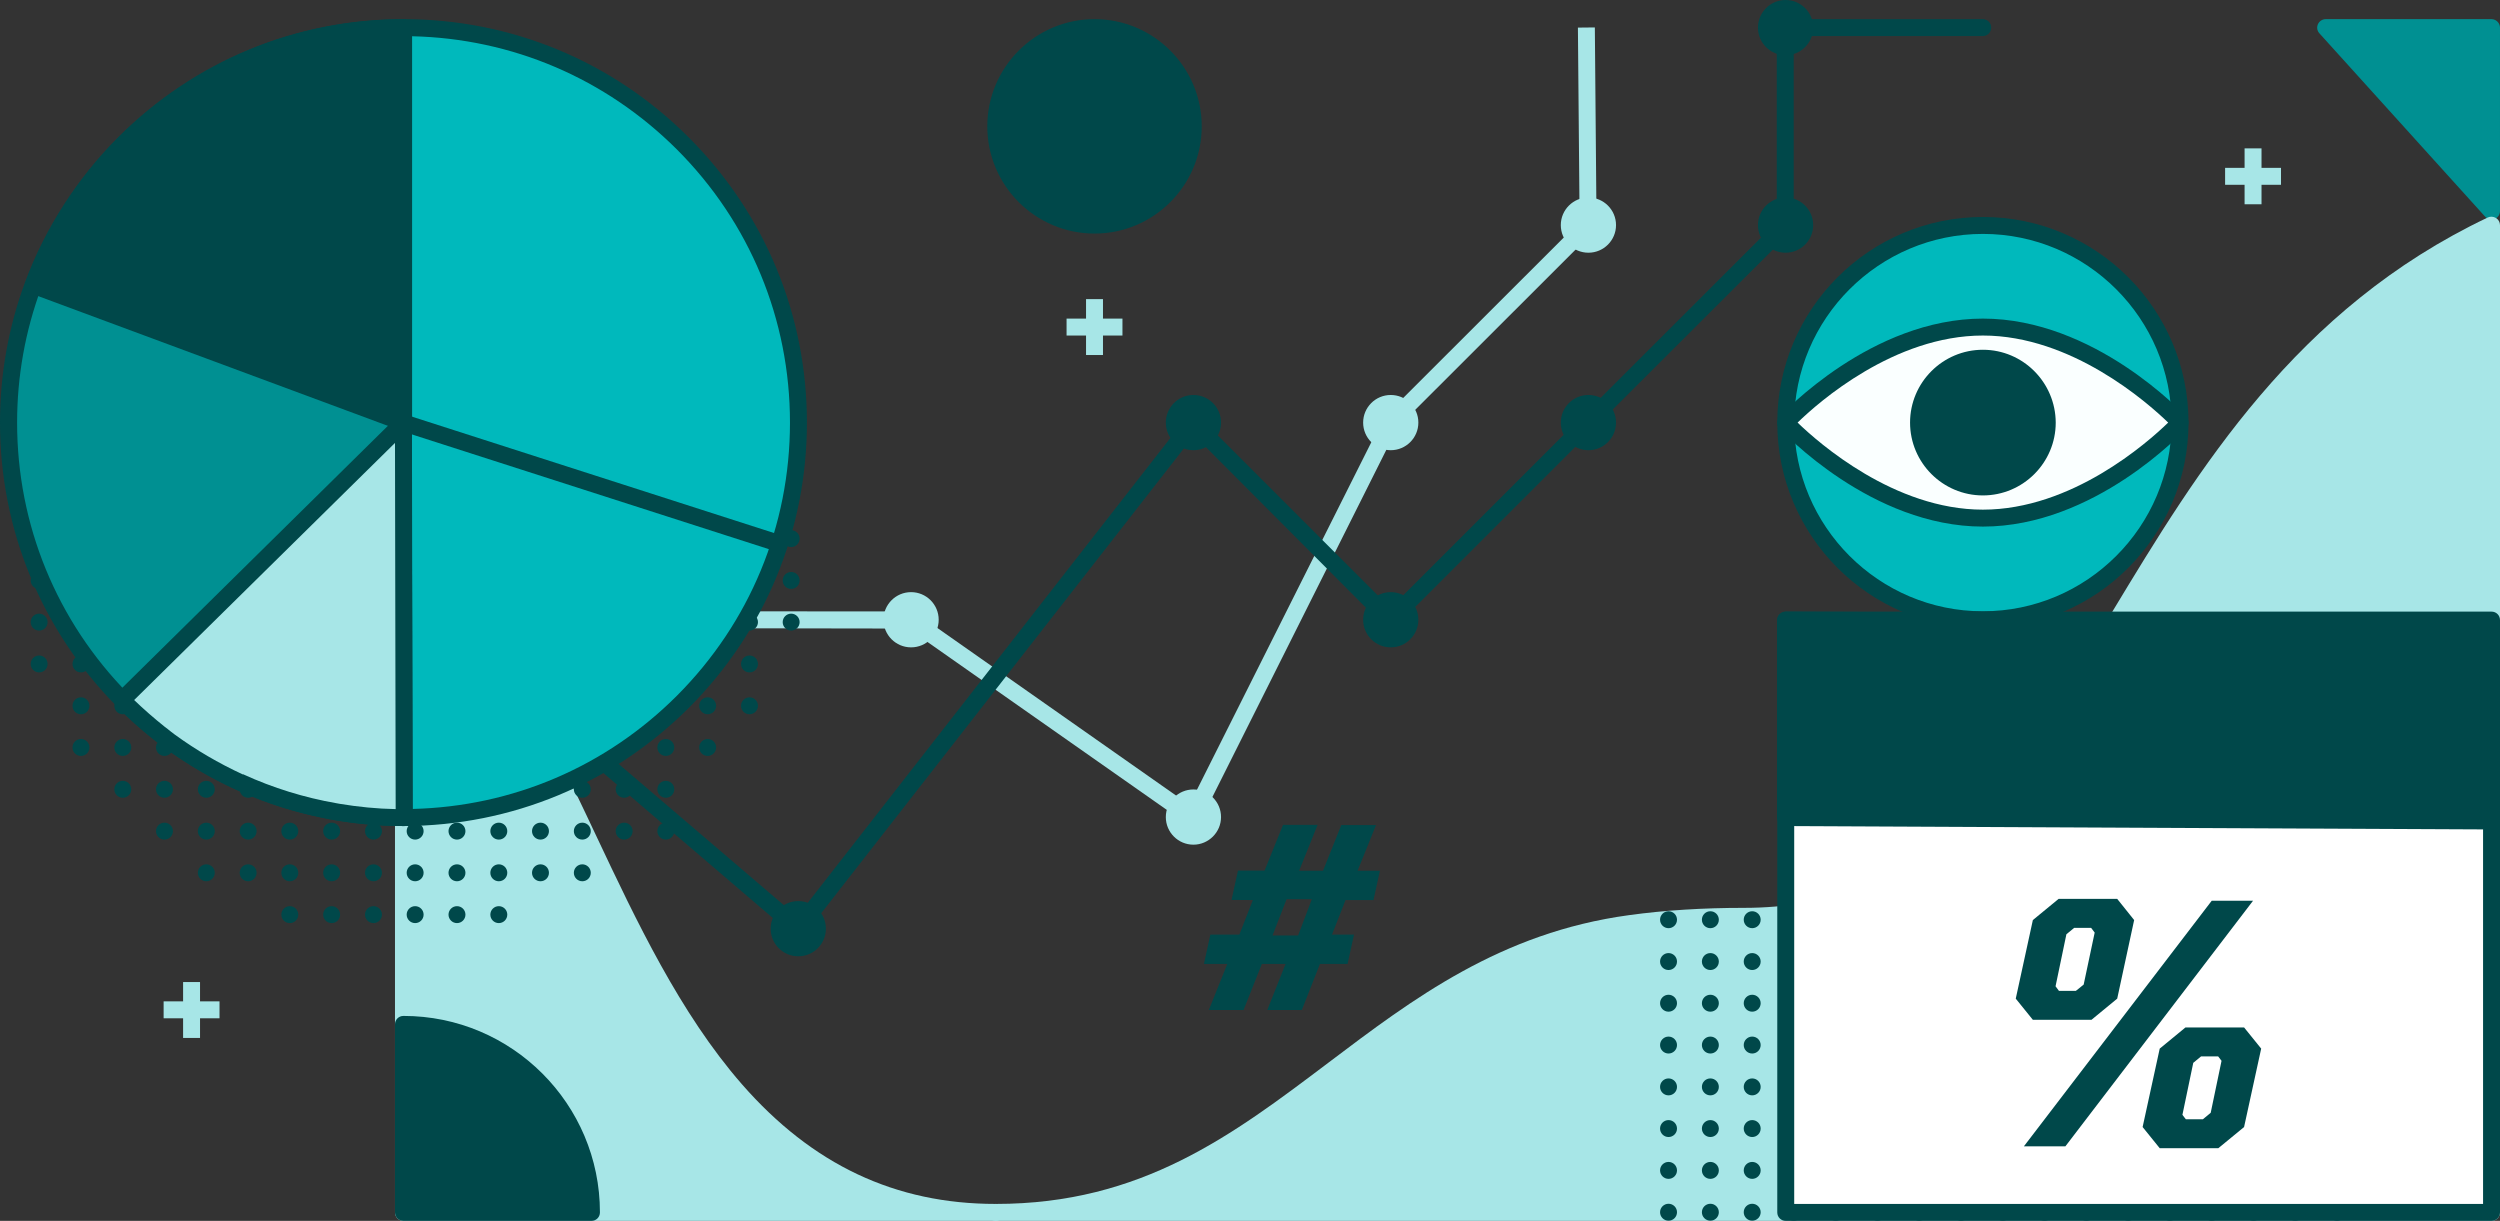 <?xml version="1.0" encoding="utf-8"?>
<!-- Generator: Adobe Illustrator 25.0.1, SVG Export Plug-In . SVG Version: 6.00 Build 0)  -->
<svg version="1.1" id="Layer_1" xmlns="http://www.w3.org/2000/svg" xmlns:xlink="http://www.w3.org/1999/xlink" x="0px" y="0px"
	 viewBox="0 0 1476 720.8" style="enable-background:new 0 0 1476 720.8;" xml:space="preserve">
<rect x="0" y="0" width="1476" height="720.8" fill="#333333" stroke="none"/>
<style type="text/css">
	.st0{fill:#009092;}
	.st1{fill:#A7E6E7;}
	.st2{fill:#00484A;}
	.st3{fill:#00B9BC;}
	.st4{fill:#FAFFFF;}
	.st5{fill:#FFFFFF;}
</style>
<g>
	<path class="st0" d="M1471,11.3h-97.9c-2,0-3.8,1.2-4.6,3c-0.8,1.8-0.5,3.9,0.9,5.4l97.9,108.3c1,1.1,2.3,1.6,3.7,1.6
		c0.6,0,1.2-0.1,1.8-0.3c1.9-0.7,3.2-2.6,3.2-4.7V16.3C1476,13.6,1473.7,11.3,1471,11.3z"/>
	<path class="st1" d="M587.9,710.8c-59.3,0-108.3-23.1-149.9-70.7c-36.6-41.9-62.6-97.1-85.6-145.8
		c-33.7-71.5-62.8-133.2-114.2-133.2c-2.8,0-5,2.2-5,5v349.7c0,2.8,2.2,5,5,5h349.7c2.8,0,5-2.2,5-5
		C592.9,713,590.7,710.8,587.9,710.8z"/>
	<g>
		<path class="st1" d="M704.1,487.7c-1,0-2-0.3-2.9-0.9L536.3,371.1L413,370.9v-10l124.9,0.1c1,0,2,0.3,2.9,0.9l161.4,113.3
			l114.4-228c0.2-0.5,0.6-0.9,0.9-1.3l115.1-115l-1-114.6l10-0.1l1,116.7c0,1.3-0.5,2.6-1.5,3.6l-116,115.9L708.6,484.9
			c-0.7,1.3-1.8,2.2-3.2,2.6C704.9,487.6,704.5,487.7,704.1,487.7z"/>
	</g>
	<g>
		<path class="st2" d="M471.3,553.3c-1.2,0-2.3-0.4-3.2-1.2l-135.6-116c-2.1-1.8-2.3-5-0.5-7c1.8-2.1,5-2.3,7-0.5l131.6,112.5
			l229.9-294.7c0.9-1.1,2.2-1.8,3.6-1.9c1.4-0.1,2.8,0.4,3.8,1.5l113,113l113-113L1049,131V16.3c0-2.8,2.2-5,5-5h116.6
			c2.8,0,5,2.2,5,5s-2.2,5-5,5H1059v111.8c0,1.3-0.5,2.6-1.5,3.5L940.9,253L824.3,369.6c-2,2-5.1,2-7.1,0L705,257L475.3,551.4
			c-0.8,1.1-2.1,1.8-3.4,1.9C471.7,553.3,471.5,553.3,471.3,553.3z"/>
	</g>
	<g>
		<g>
			<g>
				<g>
					<circle class="st2" cx="467.1" cy="268.7" r="5"/>
				</g>
			</g>
			<g>
				<g>
					<circle class="st2" cx="467.1" cy="293.3" r="5"/>
				</g>
			</g>
			<g>
				<g>
					<circle class="st2" cx="467.1" cy="318" r="5"/>
				</g>
			</g>
			<g>
				<g>
					<circle class="st2" cx="467.1" cy="342.7" r="5"/>
				</g>
			</g>
			<g>
				<g>
					<circle class="st2" cx="467.1" cy="367.3" r="5"/>
				</g>
			</g>
			<g>
				<g>
					<circle class="st2" cx="442.5" cy="219.3" r="5"/>
				</g>
			</g>
			<g>
				<g>
					<circle class="st2" cx="442.5" cy="244" r="5"/>
				</g>
			</g>
			<g>
				<g>
					<circle class="st2" cx="442.5" cy="268.7" r="5"/>
				</g>
			</g>
			<g>
				<g>
					<circle class="st2" cx="442.5" cy="293.3" r="5"/>
				</g>
			</g>
			<g>
				<g>
					<circle class="st2" cx="442.5" cy="318" r="5"/>
				</g>
			</g>
			<g>
				<g>
					<circle class="st2" cx="442.5" cy="342.7" r="5"/>
				</g>
			</g>
			<g>
				<g>
					<circle class="st2" cx="442.5" cy="367.3" r="5"/>
				</g>
			</g>
			<g>
				<g>
					<circle class="st2" cx="442.5" cy="392" r="5"/>
				</g>
			</g>
			<g>
				<g>
					<circle class="st2" cx="442.5" cy="416.7" r="5"/>
				</g>
			</g>
			<g>
				<g>
					<circle class="st2" cx="417.8" cy="194.7" r="5"/>
				</g>
			</g>
			<g>
				<g>
					<circle class="st2" cx="417.8" cy="219.3" r="5"/>
				</g>
			</g>
			<g>
				<g>
					<circle class="st2" cx="417.8" cy="244" r="5"/>
				</g>
			</g>
			<g>
				<g>
					<circle class="st2" cx="417.8" cy="268.7" r="5"/>
				</g>
			</g>
			<g>
				<g>
					<circle class="st2" cx="417.8" cy="293.3" r="5"/>
				</g>
			</g>
			<g>
				<g>
					<circle class="st2" cx="417.8" cy="318" r="5"/>
				</g>
			</g>
			<g>
				<g>
					<circle class="st2" cx="417.8" cy="342.7" r="5"/>
				</g>
			</g>
			<g>
				<g>
					<circle class="st2" cx="417.8" cy="367.3" r="5"/>
				</g>
			</g>
			<g>
				<g>
					<circle class="st2" cx="417.8" cy="392" r="5"/>
				</g>
			</g>
			<g>
				<g>
					<circle class="st2" cx="417.8" cy="416.7" r="5"/>
				</g>
			</g>
			<g>
				<g>
					<circle class="st2" cx="417.8" cy="441.3" r="5"/>
				</g>
			</g>
			<g>
				<g>
					<circle class="st2" cx="393.1" cy="170" r="5"/>
				</g>
			</g>
			<g>
				<g>
					<circle class="st2" cx="393.1" cy="194.7" r="5"/>
				</g>
			</g>
			<g>
				<g>
					<circle class="st2" cx="393.1" cy="219.3" r="5"/>
				</g>
			</g>
			<g>
				<g>
					<circle class="st2" cx="393.1" cy="244" r="5"/>
				</g>
			</g>
			<g>
				<g>
					<circle class="st2" cx="393.1" cy="268.7" r="5"/>
				</g>
			</g>
			<g>
				<g>
					<circle class="st2" cx="393.1" cy="293.3" r="5"/>
				</g>
			</g>
			<g>
				<g>
					<circle class="st2" cx="393.1" cy="318" r="5"/>
				</g>
			</g>
			<g>
				<g>
					<circle class="st2" cx="393.1" cy="342.7" r="5"/>
				</g>
			</g>
			<g>
				<g>
					<circle class="st2" cx="393.1" cy="367.3" r="5"/>
				</g>
			</g>
			<g>
				<g>
					<circle class="st2" cx="393.1" cy="392" r="5"/>
				</g>
			</g>
			<g>
				<g>
					<circle class="st2" cx="393.1" cy="416.7" r="5"/>
				</g>
			</g>
			<g>
				<g>
					<circle class="st2" cx="393.1" cy="441.3" r="5"/>
				</g>
			</g>
			<g>
				<g>
					<circle class="st2" cx="393.1" cy="466" r="5"/>
				</g>
			</g>
			<g>
				<g>
					<circle class="st2" cx="393.1" cy="490.7" r="5"/>
				</g>
			</g>
			<g>
				<g>
					<circle class="st2" cx="368.5" cy="145.3" r="5"/>
				</g>
			</g>
			<g>
				<g>
					<circle class="st2" cx="368.5" cy="170" r="5"/>
				</g>
			</g>
			<g>
				<g>
					<circle class="st2" cx="368.5" cy="194.7" r="5"/>
				</g>
			</g>
			<g>
				<g>
					<circle class="st2" cx="368.5" cy="219.3" r="5"/>
				</g>
			</g>
			<g>
				<g>
					<circle class="st2" cx="368.5" cy="244" r="5"/>
				</g>
			</g>
			<g>
				<g>
					<circle class="st2" cx="368.5" cy="268.7" r="5"/>
				</g>
			</g>
			<g>
				<g>
					<circle class="st2" cx="368.5" cy="293.3" r="5"/>
				</g>
			</g>
			<g>
				<g>
					<circle class="st2" cx="368.5" cy="318" r="5"/>
				</g>
			</g>
			<g>
				<g>
					<circle class="st2" cx="368.5" cy="342.7" r="5"/>
				</g>
			</g>
			<g>
				<g>
					<circle class="st2" cx="368.5" cy="367.3" r="5"/>
				</g>
			</g>
			<g>
				<g>
					<circle class="st2" cx="368.5" cy="392" r="5"/>
				</g>
			</g>
			<g>
				<g>
					<circle class="st2" cx="368.5" cy="416.7" r="5"/>
				</g>
			</g>
			<g>
				<g>
					<circle class="st2" cx="368.5" cy="441.3" r="5"/>
				</g>
			</g>
			<g>
				<g>
					<circle class="st2" cx="368.5" cy="466" r="5"/>
				</g>
			</g>
			<g>
				<g>
					<circle class="st2" cx="368.5" cy="490.7" r="5"/>
				</g>
			</g>
			<g>
				<g>
					<circle class="st2" cx="343.8" cy="120.7" r="5"/>
				</g>
			</g>
			<g>
				<g>
					<circle class="st2" cx="343.8" cy="145.3" r="5"/>
				</g>
			</g>
			<g>
				<g>
					<circle class="st2" cx="343.8" cy="170" r="5"/>
				</g>
			</g>
			<g>
				<g>
					<circle class="st2" cx="343.8" cy="194.7" r="5"/>
				</g>
			</g>
			<g>
				<g>
					<circle class="st2" cx="343.8" cy="219.3" r="5"/>
				</g>
			</g>
			<g>
				<g>
					<circle class="st2" cx="343.8" cy="244" r="5"/>
				</g>
			</g>
			<g>
				<g>
					<circle class="st2" cx="343.8" cy="268.7" r="5"/>
				</g>
			</g>
			<g>
				<g>
					<circle class="st2" cx="343.8" cy="293.3" r="5"/>
				</g>
			</g>
			<g>
				<g>
					<circle class="st2" cx="343.8" cy="318" r="5"/>
				</g>
			</g>
			<g>
				<g>
					<circle class="st2" cx="343.8" cy="342.7" r="5"/>
				</g>
			</g>
			<g>
				<g>
					<circle class="st2" cx="343.8" cy="367.3" r="5"/>
				</g>
			</g>
			<g>
				<g>
					<circle class="st2" cx="343.8" cy="392" r="5"/>
				</g>
			</g>
			<g>
				<g>
					<circle class="st2" cx="343.8" cy="416.7" r="5"/>
				</g>
			</g>
			<g>
				<g>
					<circle class="st2" cx="343.8" cy="441.3" r="5"/>
				</g>
			</g>
			<g>
				<g>
					<circle class="st2" cx="343.8" cy="466" r="5"/>
				</g>
			</g>
			<g>
				<g>
					<circle class="st2" cx="343.8" cy="490.7" r="5"/>
				</g>
			</g>
			<g>
				<g>
					<circle class="st2" cx="343.8" cy="515.3" r="5"/>
				</g>
			</g>
			<g>
				<g>
					<circle class="st2" cx="319.1" cy="120.7" r="5"/>
				</g>
			</g>
			<g>
				<g>
					<circle class="st2" cx="319.1" cy="145.3" r="5"/>
				</g>
			</g>
			<g>
				<g>
					<circle class="st2" cx="319.1" cy="170" r="5"/>
				</g>
			</g>
			<g>
				<g>
					<circle class="st2" cx="319.1" cy="194.7" r="5"/>
				</g>
			</g>
			<g>
				<g>
					<circle class="st2" cx="319.1" cy="219.3" r="5"/>
				</g>
			</g>
			<g>
				<g>
					<circle class="st2" cx="319.1" cy="244" r="5"/>
				</g>
			</g>
			<g>
				<g>
					<circle class="st2" cx="319.1" cy="268.7" r="5"/>
				</g>
			</g>
			<g>
				<g>
					<circle class="st2" cx="319.1" cy="293.3" r="5"/>
				</g>
			</g>
			<g>
				<g>
					<circle class="st2" cx="319.1" cy="318" r="5"/>
				</g>
			</g>
			<g>
				<g>
					<circle class="st2" cx="319.1" cy="342.7" r="5"/>
				</g>
			</g>
			<g>
				<g>
					<circle class="st2" cx="319.1" cy="367.3" r="5"/>
				</g>
			</g>
			<g>
				<g>
					<circle class="st2" cx="319.1" cy="392" r="5"/>
				</g>
			</g>
			<g>
				<g>
					<circle class="st2" cx="319.1" cy="416.7" r="5"/>
				</g>
			</g>
			<g>
				<g>
					<circle class="st2" cx="319.1" cy="441.3" r="5"/>
				</g>
			</g>
			<g>
				<g>
					<circle class="st2" cx="319.1" cy="466" r="5"/>
				</g>
			</g>
			<g>
				<g>
					<circle class="st2" cx="319.1" cy="490.7" r="5"/>
				</g>
			</g>
			<g>
				<g>
					<circle class="st2" cx="319.1" cy="515.3" r="5"/>
				</g>
			</g>
			<g>
				<g>
					<circle class="st2" cx="294.5" cy="96" r="5"/>
				</g>
			</g>
			<g>
				<g>
					<circle class="st2" cx="294.5" cy="120.7" r="5"/>
				</g>
			</g>
			<g>
				<g>
					<circle class="st2" cx="294.5" cy="145.3" r="5"/>
				</g>
			</g>
			<g>
				<g>
					<circle class="st2" cx="294.5" cy="170" r="5"/>
				</g>
			</g>
			<g>
				<g>
					<circle class="st2" cx="294.5" cy="194.7" r="5"/>
				</g>
			</g>
			<g>
				<g>
					<circle class="st2" cx="294.5" cy="219.3" r="5"/>
				</g>
			</g>
			<g>
				<g>
					<circle class="st2" cx="294.5" cy="244" r="5"/>
				</g>
			</g>
			<g>
				<g>
					<circle class="st2" cx="294.5" cy="268.7" r="5"/>
				</g>
			</g>
			<g>
				<g>
					<circle class="st2" cx="294.5" cy="293.3" r="5"/>
				</g>
			</g>
			<g>
				<g>
					<circle class="st2" cx="294.5" cy="318" r="5"/>
				</g>
			</g>
			<g>
				<g>
					<circle class="st2" cx="294.5" cy="342.7" r="5"/>
				</g>
			</g>
			<g>
				<g>
					<circle class="st2" cx="294.5" cy="367.3" r="5"/>
				</g>
			</g>
			<g>
				<g>
					<circle class="st2" cx="294.5" cy="392" r="5"/>
				</g>
			</g>
			<g>
				<g>
					<circle class="st2" cx="294.5" cy="416.7" r="5"/>
				</g>
			</g>
			<g>
				<g>
					<circle class="st2" cx="294.5" cy="441.3" r="5"/>
				</g>
			</g>
			<g>
				<g>
					<circle class="st2" cx="294.5" cy="466" r="5"/>
				</g>
			</g>
			<g>
				<g>
					<circle class="st2" cx="294.5" cy="490.7" r="5"/>
				</g>
			</g>
			<g>
				<g>
					<circle class="st2" cx="294.5" cy="515.3" r="5"/>
				</g>
			</g>
			<g>
				<g>
					<circle class="st2" cx="294.5" cy="540" r="5"/>
				</g>
			</g>
			<g>
				<g>
					<circle class="st2" cx="269.8" cy="96" r="5"/>
				</g>
			</g>
			<g>
				<g>
					<circle class="st2" cx="269.8" cy="120.7" r="5"/>
				</g>
			</g>
			<g>
				<g>
					<circle class="st2" cx="269.8" cy="145.3" r="5"/>
				</g>
			</g>
			<g>
				<g>
					<circle class="st2" cx="269.8" cy="170" r="5"/>
				</g>
			</g>
			<g>
				<g>
					<circle class="st2" cx="269.8" cy="194.7" r="5"/>
				</g>
			</g>
			<g>
				<g>
					<circle class="st2" cx="269.8" cy="219.3" r="5"/>
				</g>
			</g>
			<g>
				<g>
					<circle class="st2" cx="269.8" cy="244" r="5"/>
				</g>
			</g>
			<g>
				<g>
					<circle class="st2" cx="269.8" cy="268.7" r="5"/>
				</g>
			</g>
			<g>
				<g>
					<circle class="st2" cx="269.8" cy="293.3" r="5"/>
				</g>
			</g>
			<g>
				<g>
					<circle class="st2" cx="269.8" cy="318" r="5"/>
				</g>
			</g>
			<g>
				<g>
					<circle class="st2" cx="269.8" cy="342.7" r="5"/>
				</g>
			</g>
			<g>
				<g>
					<circle class="st2" cx="269.8" cy="367.3" r="5"/>
				</g>
			</g>
			<g>
				<g>
					<circle class="st2" cx="269.8" cy="392" r="5"/>
				</g>
			</g>
			<g>
				<g>
					<circle class="st2" cx="269.8" cy="416.7" r="5"/>
				</g>
			</g>
			<g>
				<g>
					<circle class="st2" cx="269.8" cy="441.3" r="5"/>
				</g>
			</g>
			<g>
				<g>
					<circle class="st2" cx="269.8" cy="466" r="5"/>
				</g>
			</g>
			<g>
				<g>
					<circle class="st2" cx="269.8" cy="490.7" r="5"/>
				</g>
			</g>
			<g>
				<g>
					<circle class="st2" cx="269.8" cy="515.3" r="5"/>
				</g>
			</g>
			<g>
				<g>
					<circle class="st2" cx="269.8" cy="540" r="5"/>
				</g>
			</g>
			<g>
				<g>
					<circle class="st2" cx="245.1" cy="96" r="5"/>
				</g>
			</g>
			<g>
				<g>
					<circle class="st2" cx="245.1" cy="120.7" r="5"/>
				</g>
			</g>
			<g>
				<g>
					<circle class="st2" cx="245.1" cy="145.3" r="5"/>
				</g>
			</g>
			<g>
				<g>
					<circle class="st2" cx="245.1" cy="170" r="5"/>
				</g>
			</g>
			<g>
				<g>
					<circle class="st2" cx="245.1" cy="194.7" r="5"/>
				</g>
			</g>
			<g>
				<g>
					<circle class="st2" cx="245.1" cy="219.3" r="5"/>
				</g>
			</g>
			<g>
				<g>
					<circle class="st2" cx="245.1" cy="244" r="5"/>
				</g>
			</g>
			<g>
				<g>
					<circle class="st2" cx="245.1" cy="268.7" r="5"/>
				</g>
			</g>
			<g>
				<g>
					<circle class="st2" cx="245.1" cy="293.3" r="5"/>
				</g>
			</g>
			<g>
				<g>
					<circle class="st2" cx="245.1" cy="318" r="5"/>
				</g>
			</g>
			<g>
				<g>
					<circle class="st2" cx="245.1" cy="342.7" r="5"/>
				</g>
			</g>
			<g>
				<g>
					<circle class="st2" cx="245.1" cy="367.3" r="5"/>
				</g>
			</g>
			<g>
				<g>
					<circle class="st2" cx="245.1" cy="392" r="5"/>
				</g>
			</g>
			<g>
				<g>
					<circle class="st2" cx="245.1" cy="416.7" r="5"/>
				</g>
			</g>
			<g>
				<g>
					<circle class="st2" cx="245.1" cy="441.3" r="5"/>
				</g>
			</g>
			<g>
				<g>
					<circle class="st2" cx="245.1" cy="466" r="5"/>
				</g>
			</g>
			<g>
				<g>
					<circle class="st2" cx="245.1" cy="490.7" r="5"/>
				</g>
			</g>
			<g>
				<g>
					<circle class="st2" cx="245.1" cy="515.3" r="5"/>
				</g>
			</g>
			<g>
				<g>
					<circle class="st2" cx="245.1" cy="540" r="5"/>
				</g>
			</g>
			<g>
				<g>
					<circle class="st2" cx="220.5" cy="96" r="5"/>
				</g>
			</g>
			<g>
				<g>
					<circle class="st2" cx="220.5" cy="120.7" r="5"/>
				</g>
			</g>
			<g>
				<g>
					<circle class="st2" cx="220.5" cy="145.3" r="5"/>
				</g>
			</g>
			<g>
				<g>
					<circle class="st2" cx="220.5" cy="170" r="5"/>
				</g>
			</g>
			<g>
				<g>
					<circle class="st2" cx="220.5" cy="194.7" r="5"/>
				</g>
			</g>
			<g>
				<g>
					<circle class="st2" cx="220.5" cy="219.3" r="5"/>
				</g>
			</g>
			<g>
				<g>
					<circle class="st2" cx="220.5" cy="244" r="5"/>
				</g>
			</g>
			<g>
				<g>
					<circle class="st2" cx="220.5" cy="268.7" r="5"/>
				</g>
			</g>
			<g>
				<g>
					<circle class="st2" cx="220.5" cy="293.3" r="5"/>
				</g>
			</g>
			<g>
				<g>
					<circle class="st2" cx="220.5" cy="318" r="5"/>
				</g>
			</g>
			<g>
				<g>
					<circle class="st2" cx="220.5" cy="342.7" r="5"/>
				</g>
			</g>
			<g>
				<g>
					<circle class="st2" cx="220.5" cy="367.3" r="5"/>
				</g>
			</g>
			<g>
				<g>
					<circle class="st2" cx="220.5" cy="392" r="5"/>
				</g>
			</g>
			<g>
				<g>
					<circle class="st2" cx="220.5" cy="416.7" r="5"/>
				</g>
			</g>
			<g>
				<g>
					<circle class="st2" cx="220.5" cy="441.3" r="5"/>
				</g>
			</g>
			<g>
				<g>
					<circle class="st2" cx="220.5" cy="466" r="5"/>
				</g>
			</g>
			<g>
				<g>
					<circle class="st2" cx="220.5" cy="490.7" r="5"/>
				</g>
			</g>
			<g>
				<g>
					<circle class="st2" cx="220.5" cy="515.3" r="5"/>
				</g>
			</g>
			<g>
				<g>
					<circle class="st2" cx="220.5" cy="540" r="5"/>
				</g>
			</g>
			<g>
				<g>
					<circle class="st2" cx="195.8" cy="96" r="5"/>
				</g>
			</g>
			<g>
				<g>
					<circle class="st2" cx="195.8" cy="120.7" r="5"/>
				</g>
			</g>
			<g>
				<g>
					<circle class="st2" cx="195.8" cy="145.3" r="5"/>
				</g>
			</g>
			<g>
				<g>
					<circle class="st2" cx="195.8" cy="170" r="5"/>
				</g>
			</g>
			<g>
				<g>
					<circle class="st2" cx="195.8" cy="194.7" r="5"/>
				</g>
			</g>
			<g>
				<g>
					<circle class="st2" cx="195.8" cy="219.3" r="5"/>
				</g>
			</g>
			<g>
				<g>
					<circle class="st2" cx="195.8" cy="244" r="5"/>
				</g>
			</g>
			<g>
				<g>
					<circle class="st2" cx="195.8" cy="268.7" r="5"/>
				</g>
			</g>
			<g>
				<g>
					<circle class="st2" cx="195.8" cy="293.3" r="5"/>
				</g>
			</g>
			<g>
				<g>
					<circle class="st2" cx="195.8" cy="318" r="5"/>
				</g>
			</g>
			<g>
				<g>
					<circle class="st2" cx="195.8" cy="342.7" r="5"/>
				</g>
			</g>
			<g>
				<g>
					<circle class="st2" cx="195.8" cy="367.3" r="5"/>
				</g>
			</g>
			<g>
				<g>
					<circle class="st2" cx="195.8" cy="392" r="5"/>
				</g>
			</g>
			<g>
				<g>
					<circle class="st2" cx="195.8" cy="416.7" r="5"/>
				</g>
			</g>
			<g>
				<g>
					<circle class="st2" cx="195.8" cy="441.3" r="5"/>
				</g>
			</g>
			<g>
				<g>
					<circle class="st2" cx="195.8" cy="466" r="5"/>
				</g>
			</g>
			<g>
				<g>
					<circle class="st2" cx="195.8" cy="490.7" r="5"/>
				</g>
			</g>
			<g>
				<g>
					<circle class="st2" cx="195.8" cy="515.3" r="5"/>
				</g>
			</g>
			<g>
				<g>
					<circle class="st2" cx="195.8" cy="540" r="5"/>
				</g>
			</g>
			<g>
				<g>
					<circle class="st2" cx="171.1" cy="120.7" r="5"/>
				</g>
			</g>
			<g>
				<g>
					<circle class="st2" cx="171.1" cy="145.3" r="5"/>
				</g>
			</g>
			<g>
				<g>
					<circle class="st2" cx="171.1" cy="170" r="5"/>
				</g>
			</g>
			<g>
				<g>
					<circle class="st2" cx="171.1" cy="194.7" r="5"/>
				</g>
			</g>
			<g>
				<g>
					<circle class="st2" cx="171.1" cy="219.3" r="5"/>
				</g>
			</g>
			<g>
				<g>
					<circle class="st2" cx="171.1" cy="244" r="5"/>
				</g>
			</g>
			<g>
				<g>
					<circle class="st2" cx="171.1" cy="268.7" r="5"/>
				</g>
			</g>
			<g>
				<g>
					<circle class="st2" cx="171.1" cy="293.3" r="5"/>
				</g>
			</g>
			<g>
				<g>
					<circle class="st2" cx="171.1" cy="318" r="5"/>
				</g>
			</g>
			<g>
				<g>
					<circle class="st2" cx="171.1" cy="342.7" r="5"/>
				</g>
			</g>
			<g>
				<g>
					<circle class="st2" cx="171.1" cy="367.3" r="5"/>
				</g>
			</g>
			<g>
				<g>
					<circle class="st2" cx="171.1" cy="392" r="5"/>
				</g>
			</g>
			<g>
				<g>
					<circle class="st2" cx="171.1" cy="416.7" r="5"/>
				</g>
			</g>
			<g>
				<g>
					<circle class="st2" cx="171.1" cy="441.3" r="5"/>
				</g>
			</g>
			<g>
				<g>
					<circle class="st2" cx="171.1" cy="466" r="5"/>
				</g>
			</g>
			<g>
				<g>
					<circle class="st2" cx="171.1" cy="490.7" r="5"/>
				</g>
			</g>
			<g>
				<g>
					<circle class="st2" cx="171.1" cy="515.3" r="5"/>
				</g>
			</g>
			<g>
				<g>
					<circle class="st2" cx="171.1" cy="540" r="5"/>
				</g>
			</g>
			<g>
				<g>
					<circle class="st2" cx="146.5" cy="120.7" r="5"/>
				</g>
			</g>
			<g>
				<g>
					<circle class="st2" cx="146.5" cy="145.3" r="5"/>
				</g>
			</g>
			<g>
				<g>
					<circle class="st2" cx="146.5" cy="170" r="5"/>
				</g>
			</g>
			<g>
				<g>
					<circle class="st2" cx="146.5" cy="194.7" r="5"/>
				</g>
			</g>
			<g>
				<g>
					<circle class="st2" cx="146.5" cy="219.3" r="5"/>
				</g>
			</g>
			<g>
				<g>
					<circle class="st2" cx="146.5" cy="244" r="5"/>
				</g>
			</g>
			<g>
				<g>
					<circle class="st2" cx="146.5" cy="268.7" r="5"/>
				</g>
			</g>
			<g>
				<g>
					<circle class="st2" cx="146.5" cy="293.3" r="5"/>
				</g>
			</g>
			<g>
				<g>
					<circle class="st2" cx="146.5" cy="318" r="5"/>
				</g>
			</g>
			<g>
				<g>
					<circle class="st2" cx="146.5" cy="342.7" r="5"/>
				</g>
			</g>
			<g>
				<g>
					<circle class="st2" cx="146.5" cy="367.3" r="5"/>
				</g>
			</g>
			<g>
				<g>
					<circle class="st2" cx="146.5" cy="392" r="5"/>
				</g>
			</g>
			<g>
				<g>
					<circle class="st2" cx="146.5" cy="416.7" r="5"/>
				</g>
			</g>
			<g>
				<g>
					<circle class="st2" cx="146.5" cy="441.3" r="5"/>
				</g>
			</g>
			<g>
				<g>
					<circle class="st2" cx="146.5" cy="466" r="5"/>
				</g>
			</g>
			<g>
				<g>
					<circle class="st2" cx="146.5" cy="490.7" r="5"/>
				</g>
			</g>
			<g>
				<g>
					<circle class="st2" cx="146.5" cy="515.3" r="5"/>
				</g>
			</g>
			<g>
				<g>
					<circle class="st2" cx="121.8" cy="120.7" r="5"/>
				</g>
			</g>
			<g>
				<g>
					<circle class="st2" cx="121.8" cy="145.3" r="5"/>
				</g>
			</g>
			<g>
				<g>
					<circle class="st2" cx="121.8" cy="170" r="5"/>
				</g>
			</g>
			<g>
				<g>
					<circle class="st2" cx="121.8" cy="194.7" r="5"/>
				</g>
			</g>
			<g>
				<g>
					<circle class="st2" cx="121.8" cy="219.3" r="5"/>
				</g>
			</g>
			<g>
				<g>
					<circle class="st2" cx="121.8" cy="244" r="5"/>
				</g>
			</g>
			<g>
				<g>
					<circle class="st2" cx="121.8" cy="268.7" r="5"/>
				</g>
			</g>
			<g>
				<g>
					<circle class="st2" cx="121.8" cy="293.3" r="5"/>
				</g>
			</g>
			<g>
				<g>
					<circle class="st2" cx="121.8" cy="318" r="5"/>
				</g>
			</g>
			<g>
				<g>
					<circle class="st2" cx="121.8" cy="342.7" r="5"/>
				</g>
			</g>
			<g>
				<g>
					<circle class="st2" cx="121.8" cy="367.3" r="5"/>
				</g>
			</g>
			<g>
				<g>
					<circle class="st2" cx="121.8" cy="392" r="5"/>
				</g>
			</g>
			<g>
				<g>
					<circle class="st2" cx="121.8" cy="416.7" r="5"/>
				</g>
			</g>
			<g>
				<g>
					<circle class="st2" cx="121.8" cy="441.3" r="5"/>
				</g>
			</g>
			<g>
				<g>
					<circle class="st2" cx="121.8" cy="466" r="5"/>
				</g>
			</g>
			<g>
				<g>
					<circle class="st2" cx="121.8" cy="490.7" r="5"/>
				</g>
			</g>
			<g>
				<g>
					<circle class="st2" cx="121.8" cy="515.3" r="5"/>
				</g>
			</g>
			<g>
				<g>
					<circle class="st2" cx="97.1" cy="145.3" r="5"/>
				</g>
			</g>
			<g>
				<g>
					<circle class="st2" cx="97.1" cy="170" r="5"/>
				</g>
			</g>
			<g>
				<g>
					<circle class="st2" cx="97.1" cy="194.7" r="5"/>
				</g>
			</g>
			<g>
				<g>
					<circle class="st2" cx="97.1" cy="219.3" r="5"/>
				</g>
			</g>
			<g>
				<g>
					<circle class="st2" cx="97.1" cy="244" r="5"/>
				</g>
			</g>
			<g>
				<g>
					<circle class="st2" cx="97.1" cy="268.7" r="5"/>
				</g>
			</g>
			<g>
				<g>
					<circle class="st2" cx="97.1" cy="293.3" r="5"/>
				</g>
			</g>
			<g>
				<g>
					<circle class="st2" cx="97.1" cy="318" r="5"/>
				</g>
			</g>
			<g>
				<g>
					<circle class="st2" cx="97.1" cy="342.7" r="5"/>
				</g>
			</g>
			<g>
				<g>
					<circle class="st2" cx="97.1" cy="367.3" r="5"/>
				</g>
			</g>
			<g>
				<g>
					<circle class="st2" cx="97.1" cy="392" r="5"/>
				</g>
			</g>
			<g>
				<g>
					<circle class="st2" cx="97.1" cy="416.7" r="5"/>
				</g>
			</g>
			<g>
				<g>
					<circle class="st2" cx="97.1" cy="441.3" r="5"/>
				</g>
			</g>
			<g>
				<g>
					<circle class="st2" cx="97.1" cy="466" r="5"/>
				</g>
			</g>
			<g>
				<g>
					<circle class="st2" cx="97.1" cy="490.7" r="5"/>
				</g>
			</g>
			<g>
				<g>
					<circle class="st2" cx="72.5" cy="170" r="5"/>
				</g>
			</g>
			<g>
				<g>
					<circle class="st2" cx="72.5" cy="194.7" r="5"/>
				</g>
			</g>
			<g>
				<g>
					<circle class="st2" cx="72.5" cy="219.3" r="5"/>
				</g>
			</g>
			<g>
				<g>
					<circle class="st2" cx="72.5" cy="244" r="5"/>
				</g>
			</g>
			<g>
				<g>
					<circle class="st2" cx="72.5" cy="268.7" r="5"/>
				</g>
			</g>
			<g>
				<g>
					<circle class="st2" cx="72.5" cy="293.3" r="5"/>
				</g>
			</g>
			<g>
				<g>
					<circle class="st2" cx="72.5" cy="318" r="5"/>
				</g>
			</g>
			<g>
				<g>
					<circle class="st2" cx="72.5" cy="342.7" r="5"/>
				</g>
			</g>
			<g>
				<g>
					<circle class="st2" cx="72.5" cy="367.3" r="5"/>
				</g>
			</g>
			<g>
				<g>
					<circle class="st2" cx="72.5" cy="392" r="5"/>
				</g>
			</g>
			<g>
				<g>
					<circle class="st2" cx="72.5" cy="416.7" r="5"/>
				</g>
			</g>
			<g>
				<g>
					<circle class="st2" cx="72.5" cy="441.3" r="5"/>
				</g>
			</g>
			<g>
				<g>
					<circle class="st2" cx="72.5" cy="466" r="5"/>
				</g>
			</g>
			<g>
				<g>
					<circle class="st2" cx="47.8" cy="194.7" r="5"/>
				</g>
			</g>
			<g>
				<g>
					<circle class="st2" cx="47.8" cy="219.3" r="5"/>
				</g>
			</g>
			<g>
				<g>
					<circle class="st2" cx="47.8" cy="244" r="5"/>
				</g>
			</g>
			<g>
				<g>
					<circle class="st2" cx="47.8" cy="268.7" r="5"/>
				</g>
			</g>
			<g>
				<g>
					<circle class="st2" cx="47.8" cy="293.3" r="5"/>
				</g>
			</g>
			<g>
				<g>
					<circle class="st2" cx="47.8" cy="318" r="5"/>
				</g>
			</g>
			<g>
				<g>
					<circle class="st2" cx="47.8" cy="342.7" r="5"/>
				</g>
			</g>
			<g>
				<g>
					<circle class="st2" cx="47.8" cy="367.3" r="5"/>
				</g>
			</g>
			<g>
				<g>
					<circle class="st2" cx="47.8" cy="392" r="5"/>
				</g>
			</g>
			<g>
				<g>
					<circle class="st2" cx="47.8" cy="416.7" r="5"/>
				</g>
			</g>
			<g>
				<g>
					<circle class="st2" cx="47.8" cy="441.3" r="5"/>
				</g>
			</g>
			<g>
				<g>
					<circle class="st2" cx="23.1" cy="244" r="5"/>
				</g>
			</g>
			<g>
				<g>
					<circle class="st2" cx="23.1" cy="268.7" r="5"/>
				</g>
			</g>
			<g>
				<g>
					<circle class="st2" cx="23.1" cy="293.3" r="5"/>
				</g>
			</g>
			<g>
				<g>
					<circle class="st2" cx="23.1" cy="318" r="5"/>
				</g>
			</g>
			<g>
				<g>
					<circle class="st2" cx="23.1" cy="342.7" r="5"/>
				</g>
			</g>
			<g>
				<g>
					<circle class="st2" cx="23.1" cy="367.3" r="5"/>
				</g>
			</g>
			<g>
				<g>
					<circle class="st2" cx="23.1" cy="392" r="5"/>
				</g>
			</g>
		</g>
	</g>
	<path class="st1" d="M1473.6,128.7c-1.5-0.9-3.3-1-4.8-0.3c-113.6,54-171,148.9-221.6,232.6l-1.5,2.5
		c-26.6,43.9-54.1,89.4-88,121.5c-36.7,34.8-77.5,51-128.2,51c-23.9,0-46.7,1.4-67.7,4.3c-75.8,10.3-127.5,49.3-177.5,87.1
		c-56.8,42.9-110.4,83.4-196.3,83.4c-2.8,0-5,2.2-5,5c0,2.8,2.2,5,5,5h883c2.8,0,5-2.2,5-5V132.9
		C1476,131.2,1475.1,129.6,1473.6,128.7z"/>
	<g>
		<g>
			<g>
				<g>
					<g>
						<circle class="st2" cx="1379.8" cy="370.3" r="5"/>
					</g>
				</g>
				<g>
					<g>
						<circle class="st2" cx="1379.8" cy="395" r="5"/>
					</g>
				</g>
				<g>
					<g>
						<circle class="st2" cx="1379.8" cy="419.7" r="5"/>
					</g>
				</g>
				<g>
					<g>
						<circle class="st2" cx="1379.8" cy="444.3" r="5"/>
					</g>
				</g>
				<g>
					<g>
						<circle class="st2" cx="1379.8" cy="469" r="5"/>
					</g>
				</g>
				<g>
					<g>
						<circle class="st2" cx="1379.8" cy="493.7" r="5"/>
					</g>
				</g>
				<g>
					<g>
						<circle class="st2" cx="1379.8" cy="518.3" r="5"/>
					</g>
				</g>
				<g>
					<g>
						<circle class="st2" cx="1379.8" cy="543" r="5"/>
					</g>
				</g>
				<g>
					<g>
						<circle class="st2" cx="1379.8" cy="567.7" r="5"/>
					</g>
				</g>
				<g>
					<g>
						<circle class="st2" cx="1379.8" cy="592.3" r="5"/>
					</g>
				</g>
				<g>
					<g>
						<circle class="st2" cx="1379.8" cy="617" r="5"/>
					</g>
				</g>
				<g>
					<g>
						<circle class="st2" cx="1379.8" cy="641.7" r="5"/>
					</g>
				</g>
				<g>
					<g>
						<circle class="st2" cx="1379.8" cy="666.3" r="5"/>
					</g>
				</g>
				<g>
					<g>
						<circle class="st2" cx="1379.8" cy="691" r="5"/>
					</g>
				</g>
				<g>
					<g>
						<circle class="st2" cx="1379.8" cy="715.7" r="5"/>
					</g>
				</g>
				<g>
					<g>
						<circle class="st2" cx="1355.1" cy="370.3" r="5"/>
					</g>
				</g>
				<g>
					<g>
						<circle class="st2" cx="1355.1" cy="395" r="5"/>
					</g>
				</g>
				<g>
					<g>
						<circle class="st2" cx="1355.1" cy="419.7" r="5"/>
					</g>
				</g>
				<g>
					<g>
						<circle class="st2" cx="1355.1" cy="444.3" r="5"/>
					</g>
				</g>
				<g>
					<g>
						<circle class="st2" cx="1355.1" cy="469" r="5"/>
					</g>
				</g>
				<g>
					<g>
						<circle class="st2" cx="1355.1" cy="493.7" r="5"/>
					</g>
				</g>
				<g>
					<g>
						<circle class="st2" cx="1355.1" cy="518.3" r="5"/>
					</g>
				</g>
				<g>
					<g>
						<circle class="st2" cx="1355.1" cy="543" r="5"/>
					</g>
				</g>
				<g>
					<g>
						<circle class="st2" cx="1355.1" cy="567.7" r="5"/>
					</g>
				</g>
				<g>
					<g>
						<circle class="st2" cx="1355.1" cy="592.3" r="5"/>
					</g>
				</g>
				<g>
					<g>
						<circle class="st2" cx="1355.1" cy="617" r="5"/>
					</g>
				</g>
				<g>
					<g>
						<circle class="st2" cx="1355.1" cy="641.7" r="5"/>
					</g>
				</g>
				<g>
					<g>
						<circle class="st2" cx="1355.1" cy="666.3" r="5"/>
					</g>
				</g>
				<g>
					<g>
						<circle class="st2" cx="1355.1" cy="691" r="5"/>
					</g>
				</g>
				<g>
					<g>
						<circle class="st2" cx="1355.1" cy="715.7" r="5"/>
					</g>
				</g>
				<g>
					<g>
						<circle class="st2" cx="1330.5" cy="370.3" r="5"/>
					</g>
				</g>
				<g>
					<g>
						<circle class="st2" cx="1330.5" cy="395" r="5"/>
					</g>
				</g>
				<g>
					<g>
						<circle class="st2" cx="1330.5" cy="419.7" r="5"/>
					</g>
				</g>
				<g>
					<g>
						<circle class="st2" cx="1330.5" cy="444.3" r="5"/>
					</g>
				</g>
				<g>
					<g>
						<circle class="st2" cx="1330.5" cy="469" r="5"/>
					</g>
				</g>
				<g>
					<g>
						<circle class="st2" cx="1330.5" cy="493.7" r="5"/>
					</g>
				</g>
				<g>
					<g>
						<circle class="st2" cx="1330.5" cy="518.3" r="5"/>
					</g>
				</g>
				<g>
					<g>
						<circle class="st2" cx="1330.5" cy="543" r="5"/>
					</g>
				</g>
				<g>
					<g>
						<circle class="st2" cx="1330.5" cy="567.7" r="5"/>
					</g>
				</g>
				<g>
					<g>
						<circle class="st2" cx="1330.5" cy="592.3" r="5"/>
					</g>
				</g>
				<g>
					<g>
						<circle class="st2" cx="1330.5" cy="617" r="5"/>
					</g>
				</g>
				<g>
					<g>
						<circle class="st2" cx="1330.5" cy="641.7" r="5"/>
					</g>
				</g>
				<g>
					<g>
						<circle class="st2" cx="1330.5" cy="666.3" r="5"/>
					</g>
				</g>
				<g>
					<g>
						<circle class="st2" cx="1330.5" cy="691" r="5"/>
					</g>
				</g>
				<g>
					<g>
						<circle class="st2" cx="1330.5" cy="715.7" r="5"/>
					</g>
				</g>
				<g>
					<g>
						<circle class="st2" cx="1305.8" cy="370.3" r="5"/>
					</g>
				</g>
				<g>
					<g>
						<circle class="st2" cx="1305.8" cy="395" r="5"/>
					</g>
				</g>
				<g>
					<g>
						<circle class="st2" cx="1305.8" cy="419.7" r="5"/>
					</g>
				</g>
				<g>
					<g>
						<circle class="st2" cx="1305.8" cy="444.3" r="5"/>
					</g>
				</g>
				<g>
					<g>
						<circle class="st2" cx="1305.8" cy="469" r="5"/>
					</g>
				</g>
				<g>
					<g>
						<circle class="st2" cx="1305.8" cy="493.7" r="5"/>
					</g>
				</g>
				<g>
					<g>
						<circle class="st2" cx="1305.8" cy="518.3" r="5"/>
					</g>
				</g>
				<g>
					<g>
						<circle class="st2" cx="1305.8" cy="543" r="5"/>
					</g>
				</g>
				<g>
					<g>
						<circle class="st2" cx="1305.8" cy="567.7" r="5"/>
					</g>
				</g>
				<g>
					<g>
						<circle class="st2" cx="1305.8" cy="592.3" r="5"/>
					</g>
				</g>
				<g>
					<g>
						<circle class="st2" cx="1305.8" cy="617" r="5"/>
					</g>
				</g>
				<g>
					<g>
						<circle class="st2" cx="1305.8" cy="641.7" r="5"/>
					</g>
				</g>
				<g>
					<g>
						<circle class="st2" cx="1305.8" cy="666.3" r="5"/>
					</g>
				</g>
				<g>
					<g>
						<circle class="st2" cx="1305.8" cy="691" r="5"/>
					</g>
				</g>
				<g>
					<g>
						<circle class="st2" cx="1305.8" cy="715.7" r="5"/>
					</g>
				</g>
				<g>
					<g>
						<circle class="st2" cx="1281.1" cy="370.3" r="5"/>
					</g>
				</g>
				<g>
					<g>
						<circle class="st2" cx="1281.1" cy="395" r="5"/>
					</g>
				</g>
				<g>
					<g>
						<circle class="st2" cx="1281.1" cy="419.7" r="5"/>
					</g>
				</g>
				<g>
					<g>
						<circle class="st2" cx="1281.1" cy="444.3" r="5"/>
					</g>
				</g>
				<g>
					<g>
						<circle class="st2" cx="1281.1" cy="469" r="5"/>
					</g>
				</g>
				<g>
					<g>
						<circle class="st2" cx="1281.1" cy="493.7" r="5"/>
					</g>
				</g>
				<g>
					<g>
						<circle class="st2" cx="1281.1" cy="518.3" r="5"/>
					</g>
				</g>
				<g>
					<g>
						<circle class="st2" cx="1281.1" cy="543" r="5"/>
					</g>
				</g>
				<g>
					<g>
						<circle class="st2" cx="1281.1" cy="567.7" r="5"/>
					</g>
				</g>
				<g>
					<g>
						<circle class="st2" cx="1281.1" cy="592.3" r="5"/>
					</g>
				</g>
				<g>
					<g>
						<circle class="st2" cx="1281.1" cy="617" r="5"/>
					</g>
				</g>
				<g>
					<g>
						<circle class="st2" cx="1281.1" cy="641.7" r="5"/>
					</g>
				</g>
				<g>
					<g>
						<circle class="st2" cx="1281.1" cy="666.3" r="5"/>
					</g>
				</g>
				<g>
					<g>
						<circle class="st2" cx="1281.1" cy="691" r="5"/>
					</g>
				</g>
				<g>
					<g>
						<circle class="st2" cx="1281.1" cy="715.7" r="5"/>
					</g>
				</g>
				<g>
					<g>
						<circle class="st2" cx="1256.5" cy="370.3" r="5"/>
					</g>
				</g>
				<g>
					<g>
						<circle class="st2" cx="1256.5" cy="395" r="5"/>
					</g>
				</g>
				<g>
					<g>
						<circle class="st2" cx="1256.5" cy="419.7" r="5"/>
					</g>
				</g>
				<g>
					<g>
						<circle class="st2" cx="1256.5" cy="444.3" r="5"/>
					</g>
				</g>
				<g>
					<g>
						<circle class="st2" cx="1256.5" cy="469" r="5"/>
					</g>
				</g>
				<g>
					<g>
						<circle class="st2" cx="1256.5" cy="493.7" r="5"/>
					</g>
				</g>
				<g>
					<g>
						<circle class="st2" cx="1256.5" cy="518.3" r="5"/>
					</g>
				</g>
				<g>
					<g>
						<circle class="st2" cx="1256.5" cy="543" r="5"/>
					</g>
				</g>
				<g>
					<g>
						<circle class="st2" cx="1256.5" cy="567.7" r="5"/>
					</g>
				</g>
				<g>
					<g>
						<circle class="st2" cx="1256.5" cy="592.3" r="5"/>
					</g>
				</g>
				<g>
					<g>
						<circle class="st2" cx="1256.5" cy="617" r="5"/>
					</g>
				</g>
				<g>
					<g>
						<circle class="st2" cx="1256.5" cy="641.7" r="5"/>
					</g>
				</g>
				<g>
					<g>
						<circle class="st2" cx="1256.5" cy="666.3" r="5"/>
					</g>
				</g>
				<g>
					<g>
						<circle class="st2" cx="1256.5" cy="691" r="5"/>
					</g>
				</g>
				<g>
					<g>
						<circle class="st2" cx="1256.5" cy="715.7" r="5"/>
					</g>
				</g>
				<g>
					<g>
						<circle class="st2" cx="1231.8" cy="419.7" r="5"/>
					</g>
				</g>
				<g>
					<g>
						<circle class="st2" cx="1231.8" cy="444.3" r="5"/>
					</g>
				</g>
				<g>
					<g>
						<circle class="st2" cx="1231.8" cy="469" r="5"/>
					</g>
				</g>
				<g>
					<g>
						<circle class="st2" cx="1231.8" cy="493.7" r="5"/>
					</g>
				</g>
				<g>
					<g>
						<circle class="st2" cx="1231.8" cy="518.3" r="5"/>
					</g>
				</g>
				<g>
					<g>
						<circle class="st2" cx="1231.8" cy="543" r="5"/>
					</g>
				</g>
				<g>
					<g>
						<circle class="st2" cx="1231.8" cy="567.7" r="5"/>
					</g>
				</g>
				<g>
					<g>
						<circle class="st2" cx="1231.8" cy="592.3" r="5"/>
					</g>
				</g>
				<g>
					<g>
						<circle class="st2" cx="1231.8" cy="617" r="5"/>
					</g>
				</g>
				<g>
					<g>
						<circle class="st2" cx="1231.8" cy="641.7" r="5"/>
					</g>
				</g>
				<g>
					<g>
						<circle class="st2" cx="1231.8" cy="666.3" r="5"/>
					</g>
				</g>
				<g>
					<g>
						<circle class="st2" cx="1231.8" cy="691" r="5"/>
					</g>
				</g>
				<g>
					<g>
						<circle class="st2" cx="1231.8" cy="715.7" r="5"/>
					</g>
				</g>
				<g>
					<g>
						<circle class="st2" cx="1207.1" cy="444.3" r="5"/>
					</g>
				</g>
				<g>
					<g>
						<circle class="st2" cx="1207.1" cy="469" r="5"/>
					</g>
				</g>
				<g>
					<g>
						<circle class="st2" cx="1207.1" cy="493.7" r="5"/>
					</g>
				</g>
				<g>
					<g>
						<circle class="st2" cx="1207.1" cy="518.3" r="5"/>
					</g>
				</g>
				<g>
					<g>
						<circle class="st2" cx="1207.1" cy="543" r="5"/>
					</g>
				</g>
				<g>
					<g>
						<circle class="st2" cx="1207.1" cy="567.7" r="5"/>
					</g>
				</g>
				<g>
					<g>
						<circle class="st2" cx="1207.1" cy="592.3" r="5"/>
					</g>
				</g>
				<g>
					<g>
						<circle class="st2" cx="1207.1" cy="617" r="5"/>
					</g>
				</g>
				<g>
					<g>
						<circle class="st2" cx="1207.1" cy="641.7" r="5"/>
					</g>
				</g>
				<g>
					<g>
						<circle class="st2" cx="1207.1" cy="666.3" r="5"/>
					</g>
				</g>
				<g>
					<g>
						<circle class="st2" cx="1207.1" cy="691" r="5"/>
					</g>
				</g>
				<g>
					<g>
						<circle class="st2" cx="1207.1" cy="715.7" r="5"/>
					</g>
				</g>
				<g>
					<g>
						<circle class="st2" cx="1182.5" cy="493.7" r="5"/>
					</g>
				</g>
				<g>
					<g>
						<circle class="st2" cx="1182.5" cy="518.3" r="5"/>
					</g>
				</g>
				<g>
					<g>
						<circle class="st2" cx="1182.5" cy="543" r="5"/>
					</g>
				</g>
				<g>
					<g>
						<circle class="st2" cx="1182.5" cy="567.7" r="5"/>
					</g>
				</g>
				<g>
					<g>
						<circle class="st2" cx="1182.5" cy="592.3" r="5"/>
					</g>
				</g>
				<g>
					<g>
						<circle class="st2" cx="1182.5" cy="617" r="5"/>
					</g>
				</g>
				<g>
					<g>
						<circle class="st2" cx="1182.5" cy="641.7" r="5"/>
					</g>
				</g>
				<g>
					<g>
						<circle class="st2" cx="1182.5" cy="666.3" r="5"/>
					</g>
				</g>
				<g>
					<g>
						<circle class="st2" cx="1182.5" cy="691" r="5"/>
					</g>
				</g>
				<g>
					<g>
						<circle class="st2" cx="1182.5" cy="715.7" r="5"/>
					</g>
				</g>
				<g>
					<g>
						<circle class="st2" cx="1157.8" cy="518.3" r="5"/>
					</g>
				</g>
				<g>
					<g>
						<circle class="st2" cx="1157.8" cy="543" r="5"/>
					</g>
				</g>
				<g>
					<g>
						<circle class="st2" cx="1157.8" cy="567.7" r="5"/>
					</g>
				</g>
				<g>
					<g>
						<circle class="st2" cx="1157.8" cy="592.3" r="5"/>
					</g>
				</g>
				<g>
					<g>
						<circle class="st2" cx="1157.8" cy="617" r="5"/>
					</g>
				</g>
				<g>
					<g>
						<circle class="st2" cx="1157.8" cy="641.7" r="5"/>
					</g>
				</g>
				<g>
					<g>
						<circle class="st2" cx="1157.8" cy="666.3" r="5"/>
					</g>
				</g>
				<g>
					<g>
						<circle class="st2" cx="1157.8" cy="691" r="5"/>
					</g>
				</g>
				<g>
					<g>
						<circle class="st2" cx="1157.8" cy="715.7" r="5"/>
					</g>
				</g>
				<g>
					<g>
						<circle class="st2" cx="1133.1" cy="518.3" r="5"/>
					</g>
				</g>
				<g>
					<g>
						<circle class="st2" cx="1133.1" cy="543" r="5"/>
					</g>
				</g>
				<g>
					<g>
						<circle class="st2" cx="1133.1" cy="567.7" r="5"/>
					</g>
				</g>
				<g>
					<g>
						<circle class="st2" cx="1133.1" cy="592.3" r="5"/>
					</g>
				</g>
				<g>
					<g>
						<circle class="st2" cx="1133.1" cy="617" r="5"/>
					</g>
				</g>
				<g>
					<g>
						<circle class="st2" cx="1133.1" cy="641.7" r="5"/>
					</g>
				</g>
				<g>
					<g>
						<circle class="st2" cx="1133.1" cy="666.3" r="5"/>
					</g>
				</g>
				<g>
					<g>
						<circle class="st2" cx="1133.1" cy="691" r="5"/>
					</g>
				</g>
				<g>
					<g>
						<circle class="st2" cx="1133.1" cy="715.7" r="5"/>
					</g>
				</g>
				<g>
					<g>
						<circle class="st2" cx="1108.5" cy="543" r="5"/>
					</g>
				</g>
				<g>
					<g>
						<circle class="st2" cx="1108.5" cy="567.7" r="5"/>
					</g>
				</g>
				<g>
					<g>
						<circle class="st2" cx="1108.5" cy="592.3" r="5"/>
					</g>
				</g>
				<g>
					<g>
						<circle class="st2" cx="1108.5" cy="617" r="5"/>
					</g>
				</g>
				<g>
					<g>
						<circle class="st2" cx="1108.5" cy="641.7" r="5"/>
					</g>
				</g>
				<g>
					<g>
						<circle class="st2" cx="1108.5" cy="666.3" r="5"/>
					</g>
				</g>
				<g>
					<g>
						<circle class="st2" cx="1108.5" cy="691" r="5"/>
					</g>
				</g>
				<g>
					<g>
						<circle class="st2" cx="1108.5" cy="715.7" r="5"/>
					</g>
				</g>
				<g>
					<g>
						<circle class="st2" cx="1083.8" cy="543" r="5"/>
					</g>
				</g>
				<g>
					<g>
						<circle class="st2" cx="1083.8" cy="567.7" r="5"/>
					</g>
				</g>
				<g>
					<g>
						<circle class="st2" cx="1083.8" cy="592.3" r="5"/>
					</g>
				</g>
				<g>
					<g>
						<circle class="st2" cx="1083.8" cy="617" r="5"/>
					</g>
				</g>
				<g>
					<g>
						<circle class="st2" cx="1083.8" cy="641.7" r="5"/>
					</g>
				</g>
				<g>
					<g>
						<circle class="st2" cx="1083.8" cy="666.3" r="5"/>
					</g>
				</g>
				<g>
					<g>
						<circle class="st2" cx="1083.8" cy="691" r="5"/>
					</g>
				</g>
				<g>
					<g>
						<circle class="st2" cx="1083.8" cy="715.7" r="5"/>
					</g>
				</g>
				<g>
					<g>
						<circle class="st2" cx="1059.1" cy="543" r="5"/>
					</g>
				</g>
				<g>
					<g>
						<circle class="st2" cx="1059.1" cy="567.7" r="5"/>
					</g>
				</g>
				<g>
					<g>
						<circle class="st2" cx="1059.1" cy="592.3" r="5"/>
					</g>
				</g>
				<g>
					<g>
						<circle class="st2" cx="1059.1" cy="617" r="5"/>
					</g>
				</g>
				<g>
					<g>
						<circle class="st2" cx="1059.1" cy="641.7" r="5"/>
					</g>
				</g>
				<g>
					<g>
						<circle class="st2" cx="1059.1" cy="666.3" r="5"/>
					</g>
				</g>
				<g>
					<g>
						<circle class="st2" cx="1059.1" cy="691" r="5"/>
					</g>
				</g>
				<g>
					<g>
						<circle class="st2" cx="1059.1" cy="715.7" r="5"/>
					</g>
				</g>
				<g>
					<g>
						<circle class="st2" cx="1034.5" cy="543" r="5"/>
					</g>
				</g>
				<g>
					<g>
						<circle class="st2" cx="1034.5" cy="567.7" r="5"/>
					</g>
				</g>
				<g>
					<g>
						<circle class="st2" cx="1034.5" cy="592.3" r="5"/>
					</g>
				</g>
				<g>
					<g>
						<circle class="st2" cx="1034.5" cy="617" r="5"/>
					</g>
				</g>
				<g>
					<g>
						<circle class="st2" cx="1034.5" cy="641.7" r="5"/>
					</g>
				</g>
				<g>
					<g>
						<circle class="st2" cx="1034.5" cy="666.3" r="5"/>
					</g>
				</g>
				<g>
					<g>
						<circle class="st2" cx="1034.5" cy="691" r="5"/>
					</g>
				</g>
				<g>
					<g>
						<circle class="st2" cx="1034.5" cy="715.7" r="5"/>
					</g>
				</g>
				<g>
					<g>
						<circle class="st2" cx="1009.8" cy="543" r="5"/>
					</g>
				</g>
				<g>
					<g>
						<circle class="st2" cx="1009.8" cy="567.7" r="5"/>
					</g>
				</g>
				<g>
					<g>
						<circle class="st2" cx="1009.8" cy="592.3" r="5"/>
					</g>
				</g>
				<g>
					<g>
						<circle class="st2" cx="1009.8" cy="617" r="5"/>
					</g>
				</g>
				<g>
					<g>
						<circle class="st2" cx="1009.8" cy="641.7" r="5"/>
					</g>
				</g>
				<g>
					<g>
						<circle class="st2" cx="1009.8" cy="666.3" r="5"/>
					</g>
				</g>
				<g>
					<g>
						<circle class="st2" cx="1009.8" cy="691" r="5"/>
					</g>
				</g>
				<g>
					<g>
						<circle class="st2" cx="1009.8" cy="715.7" r="5"/>
					</g>
				</g>
				<g>
					<g>
						<circle class="st2" cx="985.1" cy="543" r="5"/>
					</g>
				</g>
				<g>
					<g>
						<circle class="st2" cx="985.1" cy="567.7" r="5"/>
					</g>
				</g>
				<g>
					<g>
						<circle class="st2" cx="985.1" cy="592.3" r="5"/>
					</g>
				</g>
				<g>
					<g>
						<circle class="st2" cx="985.1" cy="617" r="5"/>
					</g>
				</g>
				<g>
					<g>
						<circle class="st2" cx="985.1" cy="641.7" r="5"/>
					</g>
				</g>
				<g>
					<g>
						<circle class="st2" cx="985.1" cy="666.3" r="5"/>
					</g>
				</g>
				<g>
					<g>
						<circle class="st2" cx="985.1" cy="691" r="5"/>
					</g>
				</g>
				<g>
					<g>
						<circle class="st2" cx="985.1" cy="715.7" r="5"/>
					</g>
				</g>
			</g>
		</g>
	</g>
	<g>
		<g>
			<circle class="st3" cx="1170.7" cy="249.5" r="116.4"/>
			<path class="st2" d="M1170.7,370.9c-67,0-121.4-54.5-121.4-121.4s54.4-121.4,121.4-121.4s121.4,54.5,121.4,121.4
				S1237.6,370.9,1170.7,370.9z M1170.7,138.1c-61.4,0-111.4,50-111.4,111.4s50,111.4,111.4,111.4s111.4-50,111.4-111.4
				S1232.1,138.1,1170.7,138.1z"/>
		</g>
		<g>
			<path class="st4" d="M1287.1,249.5c0,0-52.1,56.4-116.4,56.4s-116.4-56.4-116.4-56.4s52.1-56.4,116.4-56.4
				S1287.1,249.5,1287.1,249.5z"/>
			<path class="st2" d="M1170.7,310.9c-65.7,0-117.9-55.6-120.1-58c-1.8-1.9-1.8-4.9,0-6.8c2.2-2.4,54.4-58,120.1-58
				s117.9,55.6,120.1,58c1.8,1.9,1.8,4.9,0,6.8C1288.6,255.3,1236.4,310.9,1170.7,310.9z M1061.3,249.5
				c12.4,12,57.1,51.4,109.4,51.4c52.4,0,97-39.4,109.4-51.4c-12.4-12-57.1-51.4-109.4-51.4C1118.3,198.1,1073.6,237.5,1061.3,249.5
				z"/>
		</g>
		<path class="st2" d="M1170.7,206.5c-23.7,0-43,19.3-43,43s19.3,43,43,43s43-19.3,43-43C1213.6,225.8,1194.4,206.5,1170.7,206.5z"
			/>
	</g>
	<g>
		<g>
			<path class="st3" d="M471.3,249.5c0,128.6-104.2,232.9-232.7,233.2l-0.4-233.2V16.3C367,16.3,471.3,120.7,471.3,249.5z"/>
			<path class="st2" d="M238.6,487.7c-2.8,0-5-2.2-5-5l-0.4-233.2V16.3c0-2.8,2.2-5,5-5c63.6,0,123.4,24.8,168.4,69.8
				c45,45,69.8,104.8,69.8,168.4c0,63.5-24.7,123.3-69.6,168.3C361.8,462.7,302.1,487.5,238.6,487.7L238.6,487.7z M243.2,21.4v228.1
				l0.4,228.1c59-1.4,114.2-25,156.1-66.9c43-43.1,66.7-100.3,66.7-161.2s-23.7-118.2-66.8-161.3C357.6,46.3,302.3,22.7,243.2,21.4z
				"/>
		</g>
		<g>
			<path class="st0" d="M238.6,482.7h-0.4c-13,0-25.8-1.1-38.3-3.1c-0.8-0.1-1.5-0.3-2.3-0.4c-1.7-0.3-3.4-0.6-5-1
				c-34-6.7-65.3-20.8-92.2-40.6c-0.7-0.5-1.4-1.1-2.1-1.6s-1.4-1.1-2.1-1.6s-1.4-1.1-2.1-1.6c-7.7-6.1-15-12.6-21.8-19.6
				C30.6,371.1,5,313.3,5,249.5c0-28.5,5.1-55.9,14.5-81.1c11.8-31.8,30.3-60.2,53.8-83.7l0,0c42.2-42.2,100.5-68.3,164.9-68.3
				v233.1L238.6,482.7z"/>
			<path class="st2" d="M238.6,487.7h-0.4c-13.1,0-26.3-1.1-39.1-3.2c-0.8-0.1-1.6-0.3-2.4-0.4c-1.7-0.3-3.4-0.6-5.1-1
				c-34.3-6.8-66-20.8-94.2-41.5l-2.2-1.6c-0.5-0.4-1-0.8-1.5-1.1l-0.6-0.5c-0.7-0.6-1.4-1.1-2.2-1.7c-7.8-6.1-15.3-12.9-22.3-20
				C24.4,371.8,0,312.5,0,249.5c0-28.5,5-56.4,14.8-82.9c11.8-31.8,30.8-61.4,54.9-85.5c0.1-0.1,0.1-0.1,0.2-0.2
				c45-44.9,104.7-69.6,168.2-69.6c2.8,0,5,2.2,5,5v233.1l0.4,233.2c0,1.3-0.5,2.6-1.5,3.5S239.9,487.7,238.6,487.7z M76.7,88.4
				c-23,23.1-41.2,51.3-52.4,81.7c-9.4,25.4-14.2,52.1-14.2,79.4c0,60.3,23.3,117.2,65.7,160.2c6.7,6.8,13.9,13.3,21.4,19.1
				c0.7,0.5,1.4,1.1,2.1,1.6l0.6,0.5c0.5,0.4,0.9,0.7,1.4,1.1l2.1,1.6c27,19.8,57.4,33.2,90.2,39.7c1.6,0.3,3.3,0.6,4.9,0.9
				c0.7,0.1,1.5,0.3,2.2,0.4c10.8,1.8,21.9,2.8,32.9,3l-0.4-228.1V21.4c-59.1,1.3-114.4,24.9-156.3,66.8
				C76.8,88.2,76.7,88.3,76.7,88.4z"/>
		</g>
		<g>
			<path class="st2" d="M238.2,16.3v233.1L19.5,168.3c11.8-31.8,30.3-60.2,53.8-83.7l0,0C115.5,42.4,173.8,16.3,238.2,16.3z"/>
			<path class="st2" d="M238.2,254.5c-0.6,0-1.2-0.1-1.7-0.3L17.9,173.1c-1.2-0.5-2.3-1.4-2.8-2.6s-0.6-2.6-0.1-3.8
				c11.8-31.8,30.8-61.4,54.9-85.5c0.1-0.1,0.1-0.1,0.2-0.2c45-44.9,104.7-69.6,168.2-69.6c2.8,0,5,2.2,5,5v233.1
				c0,1.6-0.8,3.2-2.1,4.1C240.2,254.2,239.2,254.5,238.2,254.5z M26,165.4l207.2,76.9V21.4c-59.1,1.3-114.4,24.9-156.3,66.8
				c-0.1,0.1-0.1,0.1-0.2,0.2C54.8,110.2,37.4,136.8,26,165.4z"/>
		</g>
		<g>
			<path class="st1" d="M238.6,482.7L238.6,482.7c-13.1,0.1-26-1-38.7-3.1c-0.8-0.1-1.5-0.3-2.3-0.4c-19.5-3.5-38.4-9.4-56.2-17.5
				l0,0c-14.4-6.6-28.2-14.6-41.1-24c-0.7-0.5-1.4-1.1-2.1-1.6s-1.4-1.1-2.1-1.6s-1.4-1.1-2.1-1.6c-7.7-6-15-12.5-21.9-19.5l0,0
				l166.1-163.7L238.6,482.7z"/>
			<path class="st2" d="M238.3,487.7c-13.1,0-26.3-1.1-39.2-3.3c-0.8-0.1-1.6-0.3-2.4-0.4c-19.8-3.5-39.1-9.5-57.4-17.9
				c-0.1,0-0.2-0.1-0.3-0.1c-14.6-6.7-28.7-14.9-41.7-24.4l-2.2-1.6c-0.5-0.4-1-0.8-1.5-1.1l-0.6-0.5c-0.7-0.6-1.4-1.1-2.2-1.7
				c-7.8-6.2-15.3-12.9-22.3-20c-0.9-1-1.5-2.2-1.4-3.6c0-1.3,0.6-2.6,1.5-3.5l166-163.7c1.4-1.4,3.6-1.8,5.4-1.1
				c1.9,0.8,3.1,2.6,3.1,4.6l0.4,233.2l0,0v0.1c0,2.8-2.2,5-5,5C238.5,487.7,238.4,487.7,238.3,487.7z M143.7,457.2
				c17.5,8,35.9,13.7,54.8,17c0.7,0.1,1.5,0.3,2.2,0.4c10.9,1.8,21.9,2.9,32.9,3.1l-0.4-216.2l-154,151.8
				c5.7,5.5,11.7,10.7,17.8,15.6c0.7,0.5,1.4,1.1,2.1,1.6l0.6,0.5c0.5,0.4,0.9,0.7,1.4,1.1l2.1,1.6c12.5,9.1,26,17,40.1,23.5
				C143.5,457.1,143.6,457.1,143.7,457.2z"/>
		</g>
		<g>
			
				<rect x="344.2" y="168.6" transform="matrix(0.306 -0.952 0.952 0.306 -29.056 530.507)" class="st2" width="10" height="233.2"/>
		</g>
	</g>
	<g>
		<circle class="st2" cx="471.3" cy="548.3" r="11.3"/>
		<path class="st2" d="M471.3,564.6c-9,0-16.3-7.3-16.3-16.3s7.3-16.3,16.3-16.3s16.3,7.3,16.3,16.3S480.3,564.6,471.3,564.6z
			 M471.3,542c-3.5,0-6.3,2.8-6.3,6.3s2.8,6.3,6.3,6.3s6.3-2.8,6.3-6.3S474.8,542,471.3,542z"/>
	</g>
	<g>
		<circle class="st2" cx="704.6" cy="249.5" r="11.3"/>
		<path class="st2" d="M704.6,265.8c-9,0-16.3-7.3-16.3-16.3s7.3-16.3,16.3-16.3s16.3,7.3,16.3,16.3
			C720.9,258.5,713.5,265.8,704.6,265.8z M704.6,243.2c-3.5,0-6.3,2.8-6.3,6.3s2.8,6.3,6.3,6.3s6.3-2.8,6.3-6.3
			S708,243.2,704.6,243.2z"/>
	</g>
	<g>
		<circle class="st2" cx="821.1" cy="365.9" r="11.3"/>
		<path class="st2" d="M821.1,382.2c-9,0-16.3-7.3-16.3-16.3s7.3-16.3,16.3-16.3s16.3,7.3,16.3,16.3S830.1,382.2,821.1,382.2z
			 M821.1,359.6c-3.5,0-6.3,2.8-6.3,6.3s2.8,6.3,6.3,6.3s6.3-2.8,6.3-6.3S824.5,359.6,821.1,359.6z"/>
	</g>
	<g>
		<circle class="st2" cx="937.8" cy="249.5" r="11.3"/>
		<path class="st2" d="M937.8,265.8c-9,0-16.3-7.3-16.3-16.3s7.3-16.3,16.3-16.3s16.3,7.3,16.3,16.3S946.8,265.8,937.8,265.8z
			 M937.8,243.2c-3.5,0-6.3,2.8-6.3,6.3s2.8,6.3,6.3,6.3s6.3-2.8,6.3-6.3S941.3,243.2,937.8,243.2z"/>
	</g>
	<g>
		<circle class="st2" cx="1054.2" cy="132.9" r="11.3"/>
		<path class="st2" d="M1054.2,149.2c-9,0-16.3-7.3-16.3-16.3s7.3-16.3,16.3-16.3s16.3,7.3,16.3,16.3
			C1070.5,141.9,1063.2,149.2,1054.2,149.2z M1054.2,126.6c-3.5,0-6.3,2.8-6.3,6.3s2.8,6.3,6.3,6.3s6.3-2.8,6.3-6.3
			S1057.7,126.6,1054.2,126.6z"/>
	</g>
	<g>
		<circle class="st2" cx="1054.2" cy="16.3" r="11.3"/>
		<path class="st2" d="M1054.2,32.6c-9,0-16.3-7.3-16.3-16.3S1045.2,0,1054.2,0s16.3,7.3,16.3,16.3S1063.2,32.6,1054.2,32.6z
			 M1054.2,10.1c-3.5,0-6.3,2.8-6.3,6.3s2.8,6.3,6.3,6.3s6.3-2.8,6.3-6.3S1057.7,10.1,1054.2,10.1z"/>
	</g>
	<g>
		<circle class="st1" cx="937.8" cy="132.9" r="11.3"/>
		<path class="st1" d="M937.8,149.2c-9,0-16.3-7.3-16.3-16.3s7.3-16.3,16.3-16.3s16.3,7.3,16.3,16.3
			C954.1,141.9,946.8,149.2,937.8,149.2z M937.8,126.6c-3.5,0-6.3,2.8-6.3,6.3s2.8,6.3,6.3,6.3s6.3-2.8,6.3-6.3
			S941.3,126.6,937.8,126.6z"/>
	</g>
	<g>
		<circle class="st1" cx="704.6" cy="482.4" r="11.3"/>
		<path class="st1" d="M704.6,498.7c-9,0-16.3-7.3-16.3-16.3s7.3-16.3,16.3-16.3s16.3,7.3,16.3,16.3S713.5,498.7,704.6,498.7z
			 M704.6,476.1c-3.5,0-6.3,2.8-6.3,6.3s2.8,6.3,6.3,6.3s6.3-2.8,6.3-6.3S708,476.1,704.6,476.1z"/>
	</g>
	<g>
		<circle class="st1" cx="821.1" cy="249.5" r="11.3"/>
		<path class="st1" d="M821.1,265.8c-9,0-16.3-7.3-16.3-16.3s7.3-16.3,16.3-16.3s16.3,7.3,16.3,16.3
			C837.4,258.5,830.1,265.8,821.1,265.8z M821.1,243.2c-3.5,0-6.3,2.8-6.3,6.3s2.8,6.3,6.3,6.3s6.3-2.8,6.3-6.3
			S824.5,243.2,821.1,243.2z"/>
	</g>
	<g>
		<circle class="st1" cx="537.9" cy="365.9" r="11.3"/>
		<path class="st1" d="M537.9,382.2c-9,0-16.3-7.3-16.3-16.3s7.3-16.3,16.3-16.3s16.3,7.3,16.3,16.3S546.9,382.2,537.9,382.2z
			 M537.9,359.6c-3.5,0-6.3,2.8-6.3,6.3s2.8,6.3,6.3,6.3s6.3-2.8,6.3-6.3S541.4,359.6,537.9,359.6z"/>
	</g>
	<g>
		<path class="st2" d="M646.2,132.9L646.2,132.9c-32.2,0-58.3-26.1-58.3-58.3l0,0c0-32.2,26.1-58.3,58.3-58.3l0,0
			c32.2,0,58.3,26.1,58.3,58.3l0,0C704.5,106.8,678.4,132.9,646.2,132.9z"/>
		<path class="st2" d="M646.2,137.9c-34.9,0-63.3-28.4-63.3-63.3s28.4-63.3,63.3-63.3s63.3,28.4,63.3,63.3S681.1,137.9,646.2,137.9z
			 M646.2,21.3c-29.4,0-53.3,23.9-53.3,53.3s23.9,53.3,53.3,53.3s53.3-23.9,53.3-53.3S675.6,21.3,646.2,21.3z"/>
	</g>
	<g>
		<g>
			<rect x="1054.2" y="366.1" class="st5" width="416.7" height="349.7"/>
			<path class="st2" d="M1471,720.8h-416.7c-2.8,0-5-2.2-5-5V366.1c0-2.8,2.2-5,5-5H1471c2.8,0,5,2.2,5,5v349.7
				C1476,718.6,1473.7,720.8,1471,720.8z M1059.2,710.8H1466V371.1h-406.7v339.7H1059.2z"/>
		</g>
		<g>
			<polygon class="st2" points="1471,484.7 1054.2,482.7 1054.2,366.1 1471,368.1 			"/>
			<path class="st2" d="M1471,489.7L1471,489.7l-416.8-2c-2.8,0-5-2.2-5-5V366.1c0-1.3,0.5-2.6,1.5-3.5c0.9-0.9,2.2-1.5,3.5-1.5l0,0
				l416.7,2c2.8,0,5,2.2,5,5v116.6c0,1.3-0.5,2.6-1.5,3.5C1473.6,489.1,1472.3,489.7,1471,489.7z M1059.2,477.7l406.7,2V373
				l-406.7-2V477.7z"/>
		</g>
		<g>
			<g>
				<path class="st2" d="M1112.8,445.5c-11.1,0-20.2-9-20.2-20.2s9-20.2,20.2-20.2s20.2,9,20.2,20.2S1123.9,445.5,1112.8,445.5z
					 M1112.8,415.2c-5.6,0-10.2,4.6-10.2,10.2c0,5.6,4.6,10.2,10.2,10.2s10.2-4.6,10.2-10.2C1123,419.8,1118.4,415.2,1112.8,415.2z"
					/>
			</g>
			<g>
				<path class="st2" d="M1163.2,445.5c-11.1,0-20.2-9-20.2-20.2s9-20.2,20.2-20.2s20.2,9,20.2,20.2S1174.3,445.5,1163.2,445.5z
					 M1163.2,415.2c-5.6,0-10.2,4.6-10.2,10.2c0,5.6,4.6,10.2,10.2,10.2s10.2-4.6,10.2-10.2C1173.3,419.8,1168.8,415.2,1163.2,415.2
					z"/>
			</g>
			<g>
				<path class="st2" d="M1213.6,445.5c-11.1,0-20.2-9-20.2-20.2s9-20.2,20.2-20.2s20.2,9,20.2,20.2S1224.7,445.5,1213.6,445.5z
					 M1213.6,415.2c-5.6,0-10.2,4.6-10.2,10.2c0,5.6,4.6,10.2,10.2,10.2s10.2-4.6,10.2-10.2C1223.7,419.8,1219.2,415.2,1213.6,415.2
					z"/>
			</g>
		</g>
		<g>
			<g>
				<path class="st2" d="M1200.2,543.2l15.2-12.5h34.6l10,12.5l-10,46.4l-15.2,12.5h-34.6l-10.1-12.5L1200.2,543.2z M1330.2,531.8
					l-110.8,145h-24.5l110.9-145H1330.2z M1230.2,581.3l6.5-30.7l-2.1-2.8h-10l-4.6,3.8l-6.4,30.7l2,2.7h10L1230.2,581.3z
					 M1275.1,619.1l15.2-12.5h34.6l10.1,12.5l-10.1,46.3l-15.2,12.5h-34.6l-10.1-12.5L1275.1,619.1z M1305.2,657l6.4-30.7l-2-2.6
					h-10.1l-4.6,3.8l-6.4,30.7l2,2.6h10.1L1305.2,657z"/>
			</g>
		</g>
	</g>
	<g>
		<g>
			<path class="st2" d="M727.1,531.3l3.8-17.3h15.7l10.9-27h20.4L767,514.1h14.1l10.8-27h20.5l-10.9,27h13.2l-3.8,17.3h-16.5
				l-8,20.4h13l-3.8,17.3h-16.3l-10.7,27.2h-20.4l10.8-27.2h-14l-10.8,27.2h-20.5l10.9-27.2h-13.8l3.8-17.3h17.1l8-20.4L727.1,531.3
				L727.1,531.3z M759.6,530.9l-8.3,21.4h15.1l8.1-21.4H759.6z"/>
		</g>
	</g>
	<path class="st2" d="M238.2,599.8c-2.8,0-5,2.2-5,5v111c0,2.8,2.2,5,5,5h111c2.8,0,5-2.2,5-5C354.2,651.8,302.2,599.8,238.2,599.8z
		"/>
	<g>
		<g>
			<rect x="1325.2" y="87.6" class="st1" width="10" height="33"/>
		</g>
		<g>
			<rect x="1313.7" y="99.1" class="st1" width="33" height="10"/>
		</g>
	</g>
	<g>
		<g>
			<rect x="108.1" y="579.8" class="st1" width="10" height="33"/>
		</g>
		<g>
			<rect x="96.6" y="591.2" class="st1" width="33" height="10"/>
		</g>
	</g>
	<g>
		<g>
			<rect x="641.2" y="176.6" class="st1" width="10" height="33"/>
		</g>
		<g>
			<rect x="629.7" y="188.1" class="st1" width="33" height="10"/>
		</g>
	</g>
</g>
</svg>
